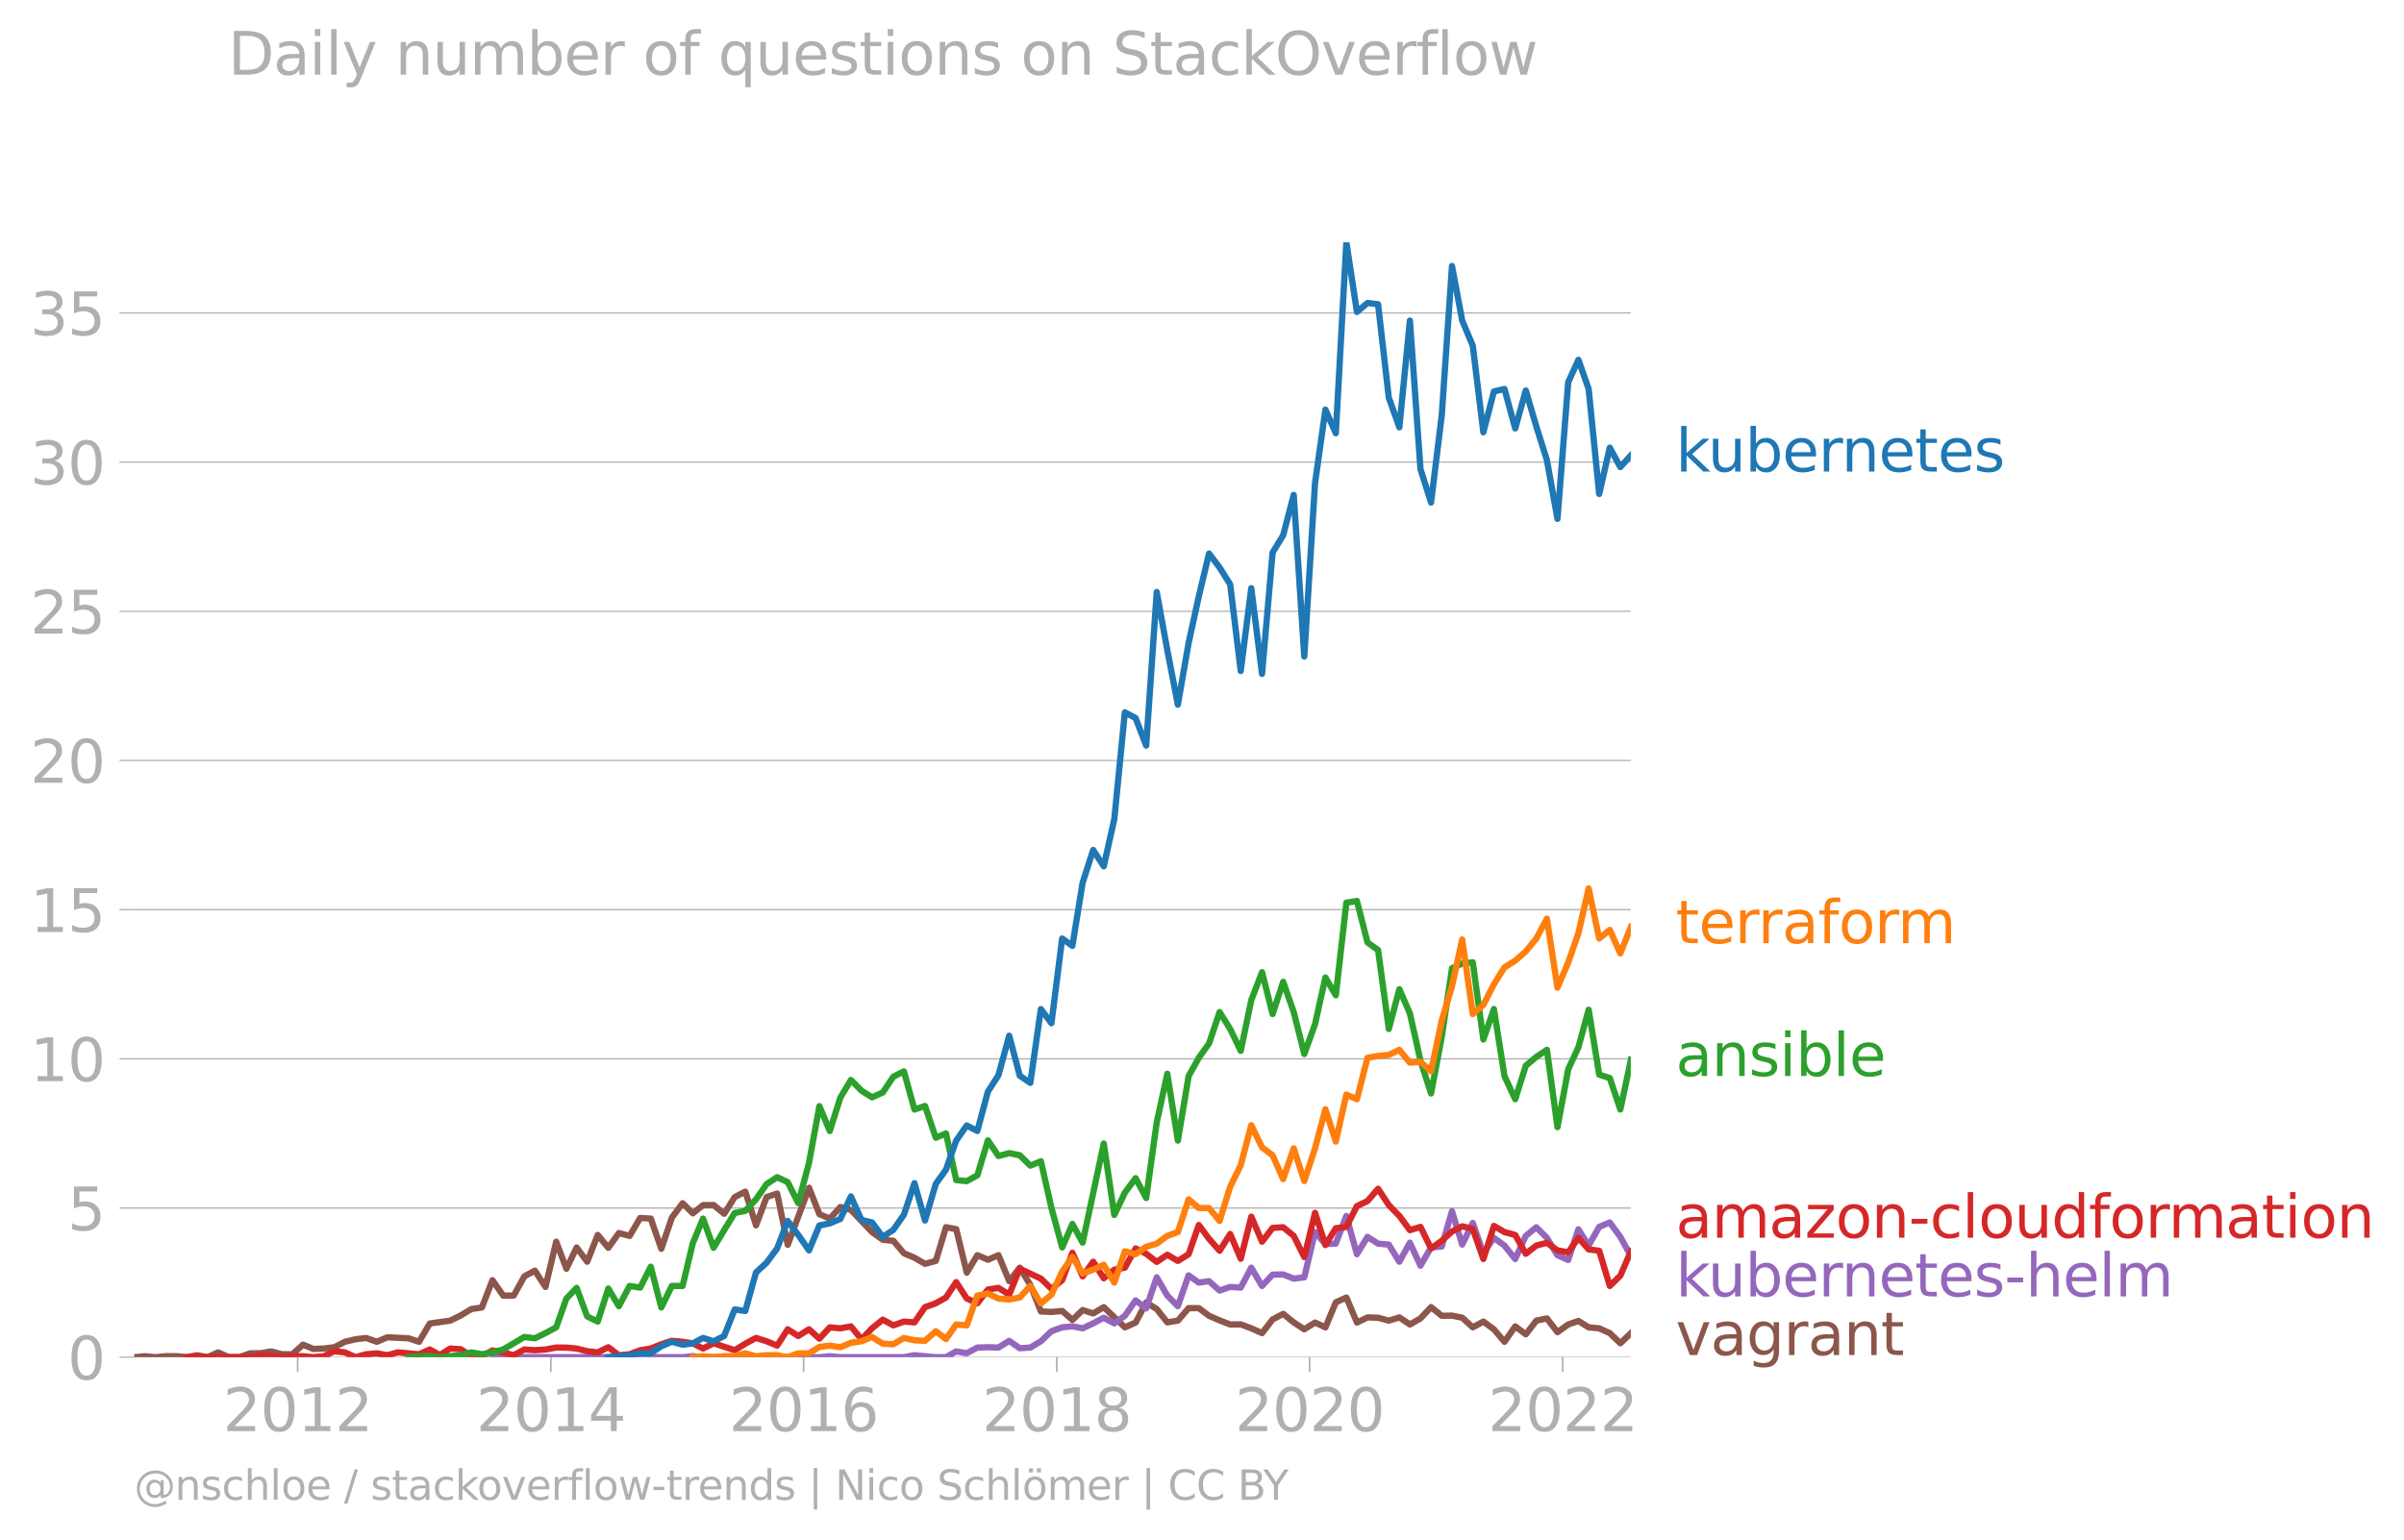 <svg xmlns:xlink="http://www.w3.org/1999/xlink" width="764.844" height="489.969" viewBox="0 0 573.633 367.477" xmlns="http://www.w3.org/2000/svg"><defs><style>*{stroke-linejoin:round;stroke-linecap:butt}</style></defs><g id="figure_1"><path d="M0 367.477h573.633V0H0v367.477z" style="fill:none" id="patch_1"/><g id="axes_1"><path d="M32.015 323.95h357.12V57.838H32.015V323.95z" style="fill:none" id="patch_2"/><g id="matplotlib.axis_1"><g id="xtick_1"><g id="line2d_1"><defs><path id="m858d0b9841" d="M0 0v3.5" style="stroke:#b0b0b0;stroke-width:.4"/></defs><use xlink:href="#m858d0b9841" x="71.02" y="323.95" style="fill:#b0b0b0;stroke:#b0b0b0;stroke-width:.4"/></g><g style="fill:#b0b0b0" transform="matrix(.14 0 0 -.14 53.205 341.588)" id="text_1"><defs><path id="DejaVuSans-32" d="M1228 531h2203V0H469v531q359 372 979 998 621 627 780 809 303 340 423 576 121 236 121 464 0 372-261 606-261 235-680 235-297 0-627-103-329-103-704-313v638q381 153 712 231 332 78 607 78 725 0 1156-363 431-362 431-968 0-288-108-546-107-257-392-607-78-91-497-524-418-433-1181-1211z" transform="scale(.016)"/><path id="DejaVuSans-30" d="M2034 4250q-487 0-733-480-245-479-245-1442 0-959 245-1439 246-480 733-480 491 0 736 480 246 480 246 1439 0 963-246 1442-245 480-736 480zm0 500q785 0 1199-621 414-620 414-1801 0-1178-414-1799Q2819-91 2034-91q-784 0-1198 620-414 621-414 1799 0 1181 414 1801 414 621 1198 621z" transform="scale(.016)"/><path id="DejaVuSans-31" d="M794 531h1031v3560L703 3866v575l1116 225h631V531h1031V0H794v531z" transform="scale(.016)"/></defs><use xlink:href="#DejaVuSans-32"/><use xlink:href="#DejaVuSans-30" x="63.623"/><use xlink:href="#DejaVuSans-31" x="127.246"/><use xlink:href="#DejaVuSans-32" x="190.869"/></g></g><g id="xtick_2"><use xlink:href="#m858d0b9841" x="131.428" y="323.95" style="fill:#b0b0b0;stroke:#b0b0b0;stroke-width:.4" id="line2d_2"/><g style="fill:#b0b0b0" transform="matrix(.14 0 0 -.14 113.613 341.588)" id="text_2"><defs><path id="DejaVuSans-34" d="M2419 4116 825 1625h1594v2491zm-166 550h794V1625h666v-525h-666V0h-628v1100H313v609l1940 2957z" transform="scale(.016)"/></defs><use xlink:href="#DejaVuSans-32"/><use xlink:href="#DejaVuSans-30" x="63.623"/><use xlink:href="#DejaVuSans-31" x="127.246"/><use xlink:href="#DejaVuSans-34" x="190.869"/></g></g><g id="xtick_3"><use xlink:href="#m858d0b9841" x="191.754" y="323.95" style="fill:#b0b0b0;stroke:#b0b0b0;stroke-width:.4" id="line2d_3"/><g style="fill:#b0b0b0" transform="matrix(.14 0 0 -.14 173.94 341.588)" id="text_3"><defs><path id="DejaVuSans-36" d="M2113 2584q-425 0-674-291-248-290-248-796 0-503 248-796 249-292 674-292t673 292q248 293 248 796 0 506-248 796-248 291-673 291zm1253 1979v-575q-238 112-480 171-242 60-480 60-625 0-955-422-329-422-376-1275 184 272 462 417 279 145 613 145 703 0 1111-427 408-426 408-1160 0-719-425-1154Q2819-91 2113-91q-810 0-1238 620-428 621-428 1799 0 1106 525 1764t1409 658q238 0 480-47t505-140z" transform="scale(.016)"/></defs><use xlink:href="#DejaVuSans-32"/><use xlink:href="#DejaVuSans-30" x="63.623"/><use xlink:href="#DejaVuSans-31" x="127.246"/><use xlink:href="#DejaVuSans-36" x="190.869"/></g></g><g id="xtick_4"><use xlink:href="#m858d0b9841" x="252.163" y="323.95" style="fill:#b0b0b0;stroke:#b0b0b0;stroke-width:.4" id="line2d_4"/><g style="fill:#b0b0b0" transform="matrix(.14 0 0 -.14 234.348 341.588)" id="text_4"><defs><path id="DejaVuSans-38" d="M2034 2216q-450 0-708-241-257-241-257-662 0-422 257-663 258-241 708-241t709 242q260 243 260 662 0 421-258 662-257 241-711 241zm-631 268q-406 100-633 378-226 279-226 679 0 559 398 884 399 325 1092 325 697 0 1094-325t397-884q0-400-227-679-226-278-629-378 456-106 710-416 255-309 255-755 0-679-414-1042Q2806-91 2034-91q-771 0-1186 362-414 363-414 1042 0 446 256 755 257 310 713 416zm-231 997q0-362 226-565 227-203 636-203 407 0 636 203 230 203 230 565 0 363-230 566-229 203-636 203-409 0-636-203-226-203-226-566z" transform="scale(.016)"/></defs><use xlink:href="#DejaVuSans-32"/><use xlink:href="#DejaVuSans-30" x="63.623"/><use xlink:href="#DejaVuSans-31" x="127.246"/><use xlink:href="#DejaVuSans-38" x="190.869"/></g></g><g id="xtick_5"><use xlink:href="#m858d0b9841" x="312.488" y="323.95" style="fill:#b0b0b0;stroke:#b0b0b0;stroke-width:.4" id="line2d_5"/><g style="fill:#b0b0b0" transform="matrix(.14 0 0 -.14 294.673 341.588)" id="text_5"><use xlink:href="#DejaVuSans-32"/><use xlink:href="#DejaVuSans-30" x="63.623"/><use xlink:href="#DejaVuSans-32" x="127.246"/><use xlink:href="#DejaVuSans-30" x="190.869"/></g></g><g id="xtick_6"><use xlink:href="#m858d0b9841" x="372.897" y="323.95" style="fill:#b0b0b0;stroke:#b0b0b0;stroke-width:.4" id="line2d_6"/><g style="fill:#b0b0b0" transform="matrix(.14 0 0 -.14 355.082 341.588)" id="text_6"><use xlink:href="#DejaVuSans-32"/><use xlink:href="#DejaVuSans-30" x="63.623"/><use xlink:href="#DejaVuSans-32" x="127.246"/><use xlink:href="#DejaVuSans-32" x="190.869"/></g></g></g><g id="matplotlib.axis_2"><g id="ytick_1"><path d="M32.015 323.95h357.12" clip-path="url(#p05b1e4ebfd)" style="fill:none;stroke:#b0b0b0;stroke-width:.3;stroke-linecap:square" id="line2d_7"/><g id="line2d_8"><defs><path id="m69f01d75a2" d="M0 0h-3.5" style="stroke:#b0b0b0;stroke-width:.3"/></defs><use xlink:href="#m69f01d75a2" x="32.015" y="323.95" style="fill:#b0b0b0;stroke:#b0b0b0;stroke-width:.3"/></g><use xlink:href="#DejaVuSans-30" style="fill:#b0b0b0" transform="matrix(.14 0 0 -.14 16.108 329.269)" id="text_7"/></g><g id="ytick_2"><path d="M32.015 288.342h357.12" clip-path="url(#p05b1e4ebfd)" style="fill:none;stroke:#b0b0b0;stroke-width:.3;stroke-linecap:square" id="line2d_9"/><use xlink:href="#m69f01d75a2" x="32.015" y="288.342" style="fill:#b0b0b0;stroke:#b0b0b0;stroke-width:.3" id="line2d_10"/><g style="fill:#b0b0b0" transform="matrix(.14 0 0 -.14 16.108 293.66)" id="text_8"><defs><path id="DejaVuSans-35" d="M691 4666h2478v-532H1269V2991q137 47 274 70 138 23 276 23 781 0 1237-428 457-428 457-1159 0-753-469-1171Q2575-91 1722-91q-294 0-599 50Q819 9 494 109v635q281-153 581-228t634-75q541 0 856 284 316 284 316 772 0 487-316 771-315 285-856 285-253 0-505-56-251-56-513-175v2344z" transform="scale(.016)"/></defs><use xlink:href="#DejaVuSans-35"/></g></g><g id="ytick_3"><path d="M32.015 252.733h357.12" clip-path="url(#p05b1e4ebfd)" style="fill:none;stroke:#b0b0b0;stroke-width:.3;stroke-linecap:square" id="line2d_11"/><use xlink:href="#m69f01d75a2" x="32.015" y="252.733" style="fill:#b0b0b0;stroke:#b0b0b0;stroke-width:.3" id="line2d_12"/><g style="fill:#b0b0b0" transform="matrix(.14 0 0 -.14 7.2 258.052)" id="text_9"><use xlink:href="#DejaVuSans-31"/><use xlink:href="#DejaVuSans-30" x="63.623"/></g></g><g id="ytick_4"><path d="M32.015 217.125h357.12" clip-path="url(#p05b1e4ebfd)" style="fill:none;stroke:#b0b0b0;stroke-width:.3;stroke-linecap:square" id="line2d_13"/><use xlink:href="#m69f01d75a2" x="32.015" y="217.125" style="fill:#b0b0b0;stroke:#b0b0b0;stroke-width:.3" id="line2d_14"/><g style="fill:#b0b0b0" transform="matrix(.14 0 0 -.14 7.2 222.444)" id="text_10"><use xlink:href="#DejaVuSans-31"/><use xlink:href="#DejaVuSans-35" x="63.623"/></g></g><g id="ytick_5"><path d="M32.015 181.517h357.12" clip-path="url(#p05b1e4ebfd)" style="fill:none;stroke:#b0b0b0;stroke-width:.3;stroke-linecap:square" id="line2d_15"/><use xlink:href="#m69f01d75a2" x="32.015" y="181.517" style="fill:#b0b0b0;stroke:#b0b0b0;stroke-width:.3" id="line2d_16"/><g style="fill:#b0b0b0" transform="matrix(.14 0 0 -.14 7.2 186.836)" id="text_11"><use xlink:href="#DejaVuSans-32"/><use xlink:href="#DejaVuSans-30" x="63.623"/></g></g><g id="ytick_6"><path d="M32.015 145.909h357.12" clip-path="url(#p05b1e4ebfd)" style="fill:none;stroke:#b0b0b0;stroke-width:.3;stroke-linecap:square" id="line2d_17"/><use xlink:href="#m69f01d75a2" x="32.015" y="145.909" style="fill:#b0b0b0;stroke:#b0b0b0;stroke-width:.3" id="line2d_18"/><g style="fill:#b0b0b0" transform="matrix(.14 0 0 -.14 7.2 151.228)" id="text_12"><use xlink:href="#DejaVuSans-32"/><use xlink:href="#DejaVuSans-35" x="63.623"/></g></g><g id="ytick_7"><path d="M32.015 110.3h357.12" clip-path="url(#p05b1e4ebfd)" style="fill:none;stroke:#b0b0b0;stroke-width:.3;stroke-linecap:square" id="line2d_19"/><use xlink:href="#m69f01d75a2" x="32.015" y="110.301" style="fill:#b0b0b0;stroke:#b0b0b0;stroke-width:.3" id="line2d_20"/><g style="fill:#b0b0b0" transform="matrix(.14 0 0 -.14 7.2 115.62)" id="text_13"><defs><path id="DejaVuSans-33" d="M2597 2516q453-97 707-404 255-306 255-756 0-690-475-1069Q2609-91 1734-91q-293 0-604 58T488 141v609q262-153 574-231 313-78 654-78 593 0 904 234t311 681q0 413-289 645-289 233-804 233h-544v519h569q465 0 712 186t247 536q0 359-255 551-254 193-729 193-260 0-557-57-297-56-653-174v562q360 100 674 150t592 50q719 0 1137-327 419-326 419-882 0-388-222-655t-631-370z" transform="scale(.016)"/></defs><use xlink:href="#DejaVuSans-33"/><use xlink:href="#DejaVuSans-30" x="63.623"/></g></g><g id="ytick_8"><path d="M32.015 74.692h357.12" clip-path="url(#p05b1e4ebfd)" style="fill:none;stroke:#b0b0b0;stroke-width:.3;stroke-linecap:square" id="line2d_21"/><use xlink:href="#m69f01d75a2" x="32.015" y="74.692" style="fill:#b0b0b0;stroke:#b0b0b0;stroke-width:.3" id="line2d_22"/><g style="fill:#b0b0b0" transform="matrix(.14 0 0 -.14 7.2 80.011)" id="text_14"><use xlink:href="#DejaVuSans-33"/><use xlink:href="#DejaVuSans-35" x="63.623"/></g></g></g><path d="m32.015 323.95 2.52-.23 2.52.23 2.521-.23h2.562l2.438.23 2.438-.46 2.52.46 2.52-1.149 2.521 1.149h2.52l2.562-.92 2.52-.03 2.521-.429 2.52.667 2.521.023 2.562-2.298 2.48 1.022 2.478-.103 2.52-.306 2.521-1.302 2.52-.597 2.521-.322 2.562.92 2.52-1.073 5.041.237 2.52.835 2.563-4.365 4.875-.689 2.52-1.24 2.521-1.517 2.52-.383 2.521-6.509 2.562 3.676 2.52-.015 2.52-4.58 2.521-1.355 2.52 3.882 2.562-10.797 2.438 6.457 2.438-5.078 2.52 3.4 2.52-6.387 2.521 3.063 2.52-3.522 2.563.689 2.52-4.289 2.52.154 2.521 7.206 2.52-7.436 2.562-3.446 2.438 2.42 2.438-1.96 2.52-.024 2.52 2.091 2.521-3.99 2.52-1.294 2.562 8.04 2.52-6.746 2.521-.834 2.52 12.229 5.083-13.608 2.48 6.298 2.478 1.054 2.52-2.765 2.521.697 5.041 5.284 2.562 1.838 2.52.252 2.52 2.964 2.521 1.072 2.52 1.455 2.563-.69 2.437-8.056 2.438.476 2.52 10.376 2.521-4.174 2.52 1.088 2.521-1.088 2.562 6.203 2.52-3.216 2.52 4.135 2.521 6.31 2.52.122 2.562-.23 2.438 2.126 2.438-2.355 2.52.812 2.521-1.501 5.04 4.824 2.563-1.148 2.52-4.787 2.52 1.57 2.521 3.178 2.52-.42 2.562-2.987 2.438.016 2.438 1.821 2.52 1.095 2.52.973 2.521-.023 2.52.942 2.563 1.149 2.52-3.278 2.52-1.317 2.52 2.03 2.521 1.646 2.562-1.608 2.48 1.148 2.478-5.973 2.52-1.148 2.521 5.973 2.52-1.226 2.521.077 2.562.69 2.52-.767 2.521 1.685 2.52-1.447 2.52-2.688 2.563 2.067 2.437-.04 2.438.5 2.52 2.297 2.521-1.378 2.52 1.853 2.521 2.971 2.562-3.676 2.52 1.892 2.52-3.27 2.521-.528 2.52 3.285 2.563-1.838 2.437-.837 2.438 1.526 2.52.238 2.521 1.14 2.52 2.42 2.521-2.42h0" clip-path="url(#p05b1e4ebfd)" style="fill:none;stroke:#8c564b;stroke-width:1.5;stroke-linecap:square" id="line2d_23"/><path d="m117.504 323.95 2.562-.23 2.52.23h40.286l2.438-.255 2.438.255h27.767l2.478-.23 2.52.23h15.164l2.521-.475 2.52.245 2.563.23h2.437l2.438-1.379 2.52.43 2.521-1.348 2.52-.077 2.521.077 2.562-1.609 2.52 1.77 2.52-.161 2.521-1.501 2.52-2.405 2.562-.919 2.438-.254 2.438.484 2.52-1.18 2.521-1.347 2.52 1.348 2.52-1.808 2.563-3.675 2.52 1.922 2.52-7.436 2.521 4.35 2.52 2.542 2.562-7.351 2.438 1.723 2.438-.345 2.52 2.244 2.52-.866 2.521.154 2.52-4.748 2.563 4.365 2.52-2.703 2.52-.054 2.52 1.003 2.521-.314 2.562-10.797 2.48 2.852 2.478-.095 2.52-6.601 2.521 9.128 2.52-4.143 2.521 1.616 2.562.23 2.52 4.089 2.521-4.55 2.52 5.5 2.52-4.35 2.563-.23 2.437-8.426 2.438 7.966 2.52-5.169 2.521 7.237 2.52-3.676 2.521 1.838 2.562 3.216 2.52-5.529 2.52-2.052 2.521 2.527 2.52 4.135 2.563 1.149 2.437-7.319 2.438 3.873 2.52-4.449 2.521-1.064 2.52 3.438 2.521 4.602" clip-path="url(#p05b1e4ebfd)" style="fill:none;stroke:#9467bd;stroke-width:1.5;stroke-linecap:square" id="line2d_24"/><path d="m44.576 323.95 2.438-.23 2.52.23h10.123l2.52-.475 5.042.475 2.52-.23h2.562l2.48.23 2.478-.23 2.52-1.195 2.521.276 2.52 1.149 2.521-.69 2.562-.23 2.52.445 2.52-.674 5.042.46 2.562-1.149 2.437 1.33 2.438-1.56 2.52.169 2.521 1.67 2.52-.009 2.521-1.37 2.562.46 2.52.673 2.52-1.363 2.521.176 2.52-.176 2.562-.46 2.438.009 2.438.221 2.52.643 2.52.276 2.521-1.225 2.52 1.914 2.563-.23 2.52-.972 2.52-.406 2.521-1.018 2.52-.82 2.562.23 2.438.37 2.438 1.238 2.52-1.256 5.041 1.662 2.52-1.554 2.562-1.379 2.52.797 2.521 1.041 2.52-3.89 2.521 1.593 2.562-1.608 2.48 2.241 2.478-2.7 2.52.237 2.521-.468 2.52 3.079 2.521-2.62 2.562-2.067 2.52 1.363 2.52-.903 2.521.191 2.52-3.637 2.563-.92 2.437-1.377 2.438-3.676 2.52 3.913 2.521 1.14 2.52-3.277 2.521-.398 2.562 1.608 2.52-6.195 5.041 2.374 2.52 2.443 2.562-2.068 2.438-6.547 2.438 5.628 2.52-3.491 2.521 3.95 2.52-2.051 2.52-.475 2.563-4.595 2.52 1.271 2.52 1.946 2.521-1.708 2.52 1.478 2.562-1.608 2.438-6.958 2.438 3.282 2.52 2.856 2.52-4.005 2.521 5.904 2.52-10.039 2.563 5.973 2.52-3.293 2.52-.153 2.52 2.052 2.521 5.07 2.562-10.568 2.48 7.692 2.478-4.016 2.52-.314 2.521-4.97 2.52-1.202 2.521-2.933 2.562 3.905 2.52 2.589 2.521 3.384 2.52-.773 2.52 5.138 2.563-1.838 2.437-2.215 2.438-1.23 2.52.62 2.521 7.19 2.52-7.902 2.521 1.47 2.562.69 2.52 4.486 2.52-1.96 2.521-.65 2.52 1.799 2.563.46 2.437-3.447 2.438 2.757 2.52.33 2.521 8.4 2.52-2.466 2.521-5.805h0" clip-path="url(#p05b1e4ebfd)" style="fill:none;stroke:#d62728;stroke-width:1.5;stroke-linecap:square" id="line2d_25"/><g style="fill:#1f77b4" transform="matrix(.14 0 0 -.14 399.849 112.556)" id="text_15"><defs><path id="DejaVuSans-6b" d="M581 4863h578V1991l1716 1509h734L1753 1863 3688 0h-750L1159 1709V0H581v4863z" transform="scale(.016)"/><path id="DejaVuSans-75" d="M544 1381v2119h575V1403q0-497 193-746 194-248 582-248 465 0 735 297 271 297 271 810v1984h575V0h-575v538q-209-319-486-474-276-155-642-155-603 0-916 375-312 375-312 1097zm1447 2203z" transform="scale(.016)"/><path id="DejaVuSans-62" d="M3116 1747q0 634-261 995t-717 361q-457 0-718-361t-261-995q0-634 261-995t718-361q456 0 717 361t261 995zM1159 2969q182 312 458 463 277 152 661 152 638 0 1036-506 399-506 399-1331T3314 415Q2916-91 2278-91q-384 0-661 152-276 152-458 464V0H581v4863h578V2969z" transform="scale(.016)"/><path id="DejaVuSans-65" d="M3597 1894v-281H953q38-594 358-905t892-311q331 0 642 81t618 244V178Q3153 47 2828-22t-659-69q-838 0-1327 487-489 488-489 1320 0 859 464 1363 464 505 1252 505 706 0 1117-455 411-454 411-1235zm-575 169q-6 471-264 752-258 282-683 282-481 0-770-272t-333-766l2050 4z" transform="scale(.016)"/><path id="DejaVuSans-72" d="M2631 2963q-97 56-211 82-114 27-251 27-488 0-749-317t-261-911V0H581v3500h578v-544q182 319 472 473 291 155 707 155 59 0 131-8 72-7 159-23l3-590z" transform="scale(.016)"/><path id="DejaVuSans-6e" d="M3513 2113V0h-575v2094q0 497-194 743-194 247-581 247-466 0-735-297-269-296-269-809V0H581v3500h578v-544q207 316 486 472 280 156 646 156 603 0 912-373 310-373 310-1098z" transform="scale(.016)"/><path id="DejaVuSans-74" d="M1172 4494v-994h1184v-447H1172V1153q0-428 117-550t477-122h590V0h-590q-666 0-919 248-253 249-253 905v1900H172v447h422v994h578z" transform="scale(.016)"/><path id="DejaVuSans-73" d="M2834 3397v-544q-243 125-506 187-262 63-544 63-428 0-642-131t-214-394q0-200 153-314t616-217l197-44q612-131 870-370t258-667q0-488-386-773Q2250-91 1575-91q-281 0-586 55T347 128v594q319-166 628-249 309-82 613-82 406 0 624 139 219 139 219 392 0 234-158 359-157 125-692 241l-200 47q-534 112-772 345-237 233-237 639 0 494 350 762 350 269 994 269 318 0 599-47 282-46 519-140z" transform="scale(.016)"/></defs><use xlink:href="#DejaVuSans-6b"/><use xlink:href="#DejaVuSans-75" x="54.785"/><use xlink:href="#DejaVuSans-62" x="118.164"/><use xlink:href="#DejaVuSans-65" x="181.641"/><use xlink:href="#DejaVuSans-72" x="243.164"/><use xlink:href="#DejaVuSans-6e" x="282.527"/><use xlink:href="#DejaVuSans-65" x="345.906"/><use xlink:href="#DejaVuSans-74" x="407.43"/><use xlink:href="#DejaVuSans-65" x="446.639"/><use xlink:href="#DejaVuSans-73" x="508.162"/></g><g style="fill:#ff7f0e" transform="matrix(.14 0 0 -.14 399.849 225.123)" id="text_16"><defs><path id="DejaVuSans-61" d="M2194 1759q-697 0-966-159t-269-544q0-306 202-486 202-179 548-179 479 0 768 339t289 901v128h-572zm1147 238V0h-575v531q-197-318-491-470T1556-91q-537 0-855 302-317 302-317 808 0 590 395 890 396 300 1180 300h807v57q0 397-261 614t-733 217q-300 0-585-72-284-72-546-216v532q315 122 612 182 297 61 578 61 760 0 1135-394 375-393 375-1193z" transform="scale(.016)"/><path id="DejaVuSans-66" d="M2375 4863v-479h-550q-309 0-430-125-120-125-120-450v-309h947v-447h-947V0H697v3053H147v447h550v244q0 584 272 851 272 268 862 268h544z" transform="scale(.016)"/><path id="DejaVuSans-6f" d="M1959 3097q-462 0-731-361t-269-989q0-628 267-989 268-361 733-361 460 0 728 362 269 363 269 988 0 622-269 986-268 364-728 364zm0 487q750 0 1178-488 429-487 429-1349 0-859-429-1349Q2709-91 1959-91q-753 0-1180 489-426 490-426 1349 0 862 426 1349 427 488 1180 488z" transform="scale(.016)"/><path id="DejaVuSans-6d" d="M3328 2828q216 388 516 572t706 184q547 0 844-383 297-382 297-1088V0h-578v2094q0 503-179 746-178 244-543 244-447 0-707-297-259-296-259-809V0h-578v2094q0 506-178 748t-550 242q-441 0-701-298-259-298-259-808V0H581v3500h578v-544q197 322 472 475t653 153q382 0 649-194 267-193 395-562z" transform="scale(.016)"/></defs><use xlink:href="#DejaVuSans-74"/><use xlink:href="#DejaVuSans-65" x="39.209"/><use xlink:href="#DejaVuSans-72" x="100.732"/><use xlink:href="#DejaVuSans-72" x="140.096"/><use xlink:href="#DejaVuSans-61" x="181.209"/><use xlink:href="#DejaVuSans-66" x="242.488"/><use xlink:href="#DejaVuSans-6f" x="277.693"/><use xlink:href="#DejaVuSans-72" x="338.875"/><use xlink:href="#DejaVuSans-6d" x="378.238"/></g><g style="fill:#2ca02c" transform="matrix(.14 0 0 -.14 399.849 256.826)" id="text_17"><defs><path id="DejaVuSans-69" d="M603 3500h575V0H603v3500zm0 1363h575v-729H603v729z" transform="scale(.016)"/><path id="DejaVuSans-6c" d="M603 4863h575V0H603v4863z" transform="scale(.016)"/></defs><use xlink:href="#DejaVuSans-61"/><use xlink:href="#DejaVuSans-6e" x="61.279"/><use xlink:href="#DejaVuSans-73" x="124.658"/><use xlink:href="#DejaVuSans-69" x="176.758"/><use xlink:href="#DejaVuSans-62" x="204.541"/><use xlink:href="#DejaVuSans-6c" x="268.018"/><use xlink:href="#DejaVuSans-65" x="295.801"/></g><g style="fill:#d62728" transform="matrix(.14 0 0 -.14 399.849 295.435)" id="text_18"><defs><path id="DejaVuSans-7a" d="M353 3500h2731v-525L922 459h2162V0H275v525l2163 2516H353v459z" transform="scale(.016)"/><path id="DejaVuSans-2d" d="M313 2009h1684v-512H313v512z" transform="scale(.016)"/><path id="DejaVuSans-63" d="M3122 3366v-538q-244 135-489 202t-495 67q-560 0-870-355-309-354-309-995t309-996q310-354 870-354 250 0 495 67t489 202V134Q2881 22 2623-34q-257-57-548-57-791 0-1257 497-465 497-465 1341 0 856 470 1346 471 491 1290 491 265 0 518-55 253-54 491-163z" transform="scale(.016)"/><path id="DejaVuSans-64" d="M2906 2969v1894h575V0h-575v525q-181-312-458-464-276-152-664-152-634 0-1033 506-398 507-398 1332t398 1331q399 506 1033 506 388 0 664-152 277-151 458-463zM947 1747q0-634 261-995t717-361q456 0 718 361 263 361 263 995t-263 995q-262 361-718 361t-717-361q-261-361-261-995z" transform="scale(.016)"/></defs><use xlink:href="#DejaVuSans-61"/><use xlink:href="#DejaVuSans-6d" x="61.279"/><use xlink:href="#DejaVuSans-61" x="158.691"/><use xlink:href="#DejaVuSans-7a" x="219.971"/><use xlink:href="#DejaVuSans-6f" x="272.461"/><use xlink:href="#DejaVuSans-6e" x="333.643"/><use xlink:href="#DejaVuSans-2d" x="397.021"/><use xlink:href="#DejaVuSans-63" x="433.105"/><use xlink:href="#DejaVuSans-6c" x="488.086"/><use xlink:href="#DejaVuSans-6f" x="515.869"/><use xlink:href="#DejaVuSans-75" x="577.051"/><use xlink:href="#DejaVuSans-64" x="640.43"/><use xlink:href="#DejaVuSans-66" x="703.906"/><use xlink:href="#DejaVuSans-6f" x="739.111"/><use xlink:href="#DejaVuSans-72" x="800.293"/><use xlink:href="#DejaVuSans-6d" x="839.656"/><use xlink:href="#DejaVuSans-61" x="937.068"/><use xlink:href="#DejaVuSans-74" x="998.348"/><use xlink:href="#DejaVuSans-69" x="1037.557"/><use xlink:href="#DejaVuSans-6f" x="1065.34"/><use xlink:href="#DejaVuSans-6e" x="1126.521"/></g><g style="fill:#9467bd" transform="matrix(.14 0 0 -.14 399.849 309.435)" id="text_19"><defs><path id="DejaVuSans-68" d="M3513 2113V0h-575v2094q0 497-194 743-194 247-581 247-466 0-735-297-269-296-269-809V0H581v4863h578V2956q207 316 486 472 280 156 646 156 603 0 912-373 310-373 310-1098z" transform="scale(.016)"/></defs><use xlink:href="#DejaVuSans-6b"/><use xlink:href="#DejaVuSans-75" x="54.785"/><use xlink:href="#DejaVuSans-62" x="118.164"/><use xlink:href="#DejaVuSans-65" x="181.641"/><use xlink:href="#DejaVuSans-72" x="243.164"/><use xlink:href="#DejaVuSans-6e" x="282.527"/><use xlink:href="#DejaVuSans-65" x="345.906"/><use xlink:href="#DejaVuSans-74" x="407.43"/><use xlink:href="#DejaVuSans-65" x="446.639"/><use xlink:href="#DejaVuSans-73" x="508.162"/><use xlink:href="#DejaVuSans-2d" x="560.262"/><use xlink:href="#DejaVuSans-68" x="596.346"/><use xlink:href="#DejaVuSans-65" x="659.725"/><use xlink:href="#DejaVuSans-6c" x="721.248"/><use xlink:href="#DejaVuSans-6d" x="749.031"/></g><g style="fill:#8c564b" transform="matrix(.14 0 0 -.14 399.849 323.435)" id="text_20"><defs><path id="DejaVuSans-76" d="M191 3500h609L1894 563l1094 2937h609L2284 0h-781L191 3500z" transform="scale(.016)"/><path id="DejaVuSans-67" d="M2906 1791q0 625-258 968-257 344-723 344-462 0-720-344-258-343-258-968 0-622 258-966t720-344q466 0 723 344 258 344 258 966zm575-1357q0-893-397-1329-396-436-1215-436-303 0-572 45t-522 139v559q253-137 500-202 247-66 503-66 566 0 847 295t281 892v285q-178-310-456-463T1784 0Q1141 0 747 490 353 981 353 1791q0 812 394 1302 394 491 1037 491 388 0 666-153t456-462v531h575V434z" transform="scale(.016)"/></defs><use xlink:href="#DejaVuSans-76"/><use xlink:href="#DejaVuSans-61" x="59.18"/><use xlink:href="#DejaVuSans-67" x="120.459"/><use xlink:href="#DejaVuSans-72" x="183.936"/><use xlink:href="#DejaVuSans-61" x="225.049"/><use xlink:href="#DejaVuSans-6e" x="286.328"/><use xlink:href="#DejaVuSans-74" x="349.707"/></g><g style="fill:#b0b0b0" transform="matrix(.097 0 0 -.097 32.015 357.986)" id="text_21"><defs><path id="DejaVuSans-40" d="M2381 1678q0-447 222-702 222-254 610-254 384 0 604 256 221 256 221 700 0 438-225 695-225 258-607 258-378 0-602-256-223-256-223-697zm1703-934q-187-241-429-355t-564-114q-538 0-874 389t-336 1014q0 625 337 1015 338 391 873 391 322 0 565-117 244-117 428-354v409h447V722q457 69 714 417 258 349 258 902 0 334-99 628-98 294-298 544-325 409-792 626t-1017 217q-384 0-738-102-353-101-653-301-490-319-767-836-276-517-276-1120 0-497 179-932 180-434 521-765 328-325 759-495 431-171 922-171 403 0 792 136t714 389l281-347q-390-303-851-464t-936-161q-578 0-1091 205-512 205-912 595Q841 78 631 592q-209 514-209 1105 0 569 212 1084 213 516 607 907 403 396 931 607t1119 211q662 0 1229-272 568-271 952-771 234-307 357-666 124-359 124-744 0-822-497-1297T4084 263v481z" transform="scale(.016)"/><path id="DejaVuSans-2f" d="M1625 4666h531L531-594H0l1625 5260z" transform="scale(.016)"/><path id="DejaVuSans-77" d="M269 3500h575l719-2731 715 2731h678l719-2731 716 2731h575L4050 0h-678l-753 2869L1863 0h-679L269 3500z" transform="scale(.016)"/><path id="DejaVuSans-7c" d="M1344 4891v-6400H813v6400h531z" transform="scale(.016)"/><path id="DejaVuSans-4e" d="M628 4666h850L3547 763v3903h612V0h-850L1241 3903V0H628v4666z" transform="scale(.016)"/><path id="DejaVuSans-53" d="M3425 4513v-616q-359 172-678 256-319 85-616 85-515 0-795-200t-280-569q0-310 186-468 186-157 705-254l381-78q706-135 1042-474t336-907q0-679-455-1029Q2797-91 1919-91q-331 0-705 75-373 75-773 222v650q384-215 753-325 369-109 725-109 540 0 834 212 294 213 294 607 0 343-211 537t-692 291l-385 75q-706 140-1022 440-315 300-315 835 0 619 436 975t1201 356q329 0 669-60 341-59 697-177z" transform="scale(.016)"/><path id="DejaVuSans-f6" d="M1959 3097q-462 0-731-361t-269-989q0-628 267-989 268-361 733-361 460 0 728 362 269 363 269 988 0 622-269 986-268 364-728 364zm0 487q750 0 1178-488 429-487 429-1349 0-859-429-1349Q2709-91 1959-91q-753 0-1180 489-426 490-426 1349 0 862 426 1349 427 488 1180 488zm295 1266h634v-631h-634v631zm-1222 0h634v-631h-634v631z" transform="scale(.016)"/><path id="DejaVuSans-43" d="M4122 4306v-665q-319 297-680 443-361 147-767 147-800 0-1225-489t-425-1414q0-922 425-1411t1225-489q406 0 767 147t680 444V359q-331-225-702-338-370-112-782-112-1060 0-1670 648-609 649-609 1771 0 1125 609 1773 610 649 1670 649 418 0 788-111 371-111 696-333z" transform="scale(.016)"/><path id="DejaVuSans-42" d="M1259 2228V519h1013q509 0 754 211 246 211 246 645 0 438-246 645-245 208-754 208H1259zm0 1919V2741h935q462 0 688 173 227 174 227 530 0 353-227 528-226 175-688 175h-935zm-631 519h1613q722 0 1112-300 391-300 391-853 0-429-200-682t-588-315q466-100 724-418 258-317 258-792 0-625-425-966Q3088 0 2303 0H628v4666z" transform="scale(.016)"/><path id="DejaVuSans-59" d="M-13 4666h679l1293-1919 1285 1919h678L2272 2222V0h-634v2222L-13 4666z" transform="scale(.016)"/></defs><use xlink:href="#DejaVuSans-40"/><use xlink:href="#DejaVuSans-6e" x="100"/><use xlink:href="#DejaVuSans-73" x="163.379"/><use xlink:href="#DejaVuSans-63" x="215.479"/><use xlink:href="#DejaVuSans-68" x="270.459"/><use xlink:href="#DejaVuSans-6c" x="333.838"/><use xlink:href="#DejaVuSans-6f" x="361.621"/><use xlink:href="#DejaVuSans-65" x="422.803"/><use xlink:href="#DejaVuSans-20" x="484.326"/><use xlink:href="#DejaVuSans-2f" x="516.113"/><use xlink:href="#DejaVuSans-20" x="549.805"/><use xlink:href="#DejaVuSans-73" x="581.592"/><use xlink:href="#DejaVuSans-74" x="633.691"/><use xlink:href="#DejaVuSans-61" x="672.9"/><use xlink:href="#DejaVuSans-63" x="734.18"/><use xlink:href="#DejaVuSans-6b" x="789.16"/><use xlink:href="#DejaVuSans-6f" x="843.445"/><use xlink:href="#DejaVuSans-76" x="904.627"/><use xlink:href="#DejaVuSans-65" x="963.807"/><use xlink:href="#DejaVuSans-72" x="1025.33"/><use xlink:href="#DejaVuSans-66" x="1066.443"/><use xlink:href="#DejaVuSans-6c" x="1101.648"/><use xlink:href="#DejaVuSans-6f" x="1129.432"/><use xlink:href="#DejaVuSans-77" x="1190.613"/><use xlink:href="#DejaVuSans-2d" x="1272.4"/><use xlink:href="#DejaVuSans-74" x="1308.484"/><use xlink:href="#DejaVuSans-72" x="1347.693"/><use xlink:href="#DejaVuSans-65" x="1386.557"/><use xlink:href="#DejaVuSans-6e" x="1448.08"/><use xlink:href="#DejaVuSans-64" x="1511.459"/><use xlink:href="#DejaVuSans-73" x="1574.936"/><use xlink:href="#DejaVuSans-20" x="1627.035"/><use xlink:href="#DejaVuSans-7c" x="1658.822"/><use xlink:href="#DejaVuSans-20" x="1692.514"/><use xlink:href="#DejaVuSans-4e" x="1724.301"/><use xlink:href="#DejaVuSans-69" x="1799.105"/><use xlink:href="#DejaVuSans-63" x="1826.889"/><use xlink:href="#DejaVuSans-6f" x="1881.869"/><use xlink:href="#DejaVuSans-20" x="1943.051"/><use xlink:href="#DejaVuSans-53" x="1974.838"/><use xlink:href="#DejaVuSans-63" x="2038.314"/><use xlink:href="#DejaVuSans-68" x="2093.295"/><use xlink:href="#DejaVuSans-6c" x="2156.674"/><use xlink:href="#DejaVuSans-f6" x="2184.457"/><use xlink:href="#DejaVuSans-6d" x="2245.639"/><use xlink:href="#DejaVuSans-65" x="2343.051"/><use xlink:href="#DejaVuSans-72" x="2404.574"/><use xlink:href="#DejaVuSans-20" x="2445.688"/><use xlink:href="#DejaVuSans-7c" x="2477.475"/><use xlink:href="#DejaVuSans-20" x="2511.166"/><use xlink:href="#DejaVuSans-43" x="2542.953"/><use xlink:href="#DejaVuSans-43" x="2612.777"/><use xlink:href="#DejaVuSans-20" x="2682.602"/><use xlink:href="#DejaVuSans-42" x="2714.389"/><use xlink:href="#DejaVuSans-59" x="2777.492"/></g><g style="fill:#b0b0b0" transform="matrix(.14 0 0 -.14 54.43 17.838)" id="text_22"><defs><path id="DejaVuSans-44" d="M1259 4147V519h763q966 0 1414 437 448 438 448 1382 0 937-448 1373t-1414 436h-763zm-631 519h1297q1356 0 1990-564 635-564 635-1764 0-1207-638-1773Q3275 0 1925 0H628v4666z" transform="scale(.016)"/><path id="DejaVuSans-79" d="M2059-325q-243-625-475-815-231-191-618-191H506v481h338q237 0 368 113 132 112 291 531l103 262L191 3500h609L1894 763l1094 2737h609L2059-325z" transform="scale(.016)"/><path id="DejaVuSans-71" d="M947 1747q0-634 261-995t717-361q456 0 718 361 263 361 263 995t-263 995q-262 361-718 361t-717-361q-261-361-261-995zM2906 525q-181-312-458-464-276-152-664-152-634 0-1033 506-398 507-398 1332t398 1331q399 506 1033 506 388 0 664-152 277-151 458-463v531h575v-4831h-575V525z" transform="scale(.016)"/><path id="DejaVuSans-4f" d="M2522 4238q-688 0-1093-513-404-512-404-1397 0-881 404-1394 405-512 1093-512 687 0 1089 512 402 513 402 1394 0 885-402 1397-402 513-1089 513zm0 512q981 0 1568-658 588-658 588-1764 0-1103-588-1761Q3503-91 2522-91q-984 0-1574 656-589 657-589 1763t589 1764q590 658 1574 658z" transform="scale(.016)"/></defs><use xlink:href="#DejaVuSans-44"/><use xlink:href="#DejaVuSans-61" x="77.002"/><use xlink:href="#DejaVuSans-69" x="138.281"/><use xlink:href="#DejaVuSans-6c" x="166.064"/><use xlink:href="#DejaVuSans-79" x="193.848"/><use xlink:href="#DejaVuSans-20" x="253.027"/><use xlink:href="#DejaVuSans-6e" x="284.814"/><use xlink:href="#DejaVuSans-75" x="348.193"/><use xlink:href="#DejaVuSans-6d" x="411.572"/><use xlink:href="#DejaVuSans-62" x="508.984"/><use xlink:href="#DejaVuSans-65" x="572.461"/><use xlink:href="#DejaVuSans-72" x="633.984"/><use xlink:href="#DejaVuSans-20" x="675.098"/><use xlink:href="#DejaVuSans-6f" x="706.885"/><use xlink:href="#DejaVuSans-66" x="768.066"/><use xlink:href="#DejaVuSans-20" x="803.271"/><use xlink:href="#DejaVuSans-71" x="835.059"/><use xlink:href="#DejaVuSans-75" x="898.535"/><use xlink:href="#DejaVuSans-65" x="961.914"/><use xlink:href="#DejaVuSans-73" x="1023.438"/><use xlink:href="#DejaVuSans-74" x="1075.537"/><use xlink:href="#DejaVuSans-69" x="1114.746"/><use xlink:href="#DejaVuSans-6f" x="1142.529"/><use xlink:href="#DejaVuSans-6e" x="1203.711"/><use xlink:href="#DejaVuSans-73" x="1267.09"/><use xlink:href="#DejaVuSans-20" x="1319.189"/><use xlink:href="#DejaVuSans-6f" x="1350.977"/><use xlink:href="#DejaVuSans-6e" x="1412.158"/><use xlink:href="#DejaVuSans-20" x="1475.537"/><use xlink:href="#DejaVuSans-53" x="1507.324"/><use xlink:href="#DejaVuSans-74" x="1570.801"/><use xlink:href="#DejaVuSans-61" x="1610.01"/><use xlink:href="#DejaVuSans-63" x="1671.289"/><use xlink:href="#DejaVuSans-6b" x="1726.27"/><use xlink:href="#DejaVuSans-4f" x="1784.18"/><use xlink:href="#DejaVuSans-76" x="1862.891"/><use xlink:href="#DejaVuSans-65" x="1922.07"/><use xlink:href="#DejaVuSans-72" x="1983.594"/><use xlink:href="#DejaVuSans-66" x="2024.707"/><use xlink:href="#DejaVuSans-6c" x="2059.912"/><use xlink:href="#DejaVuSans-6f" x="2087.695"/><use xlink:href="#DejaVuSans-77" x="2148.877"/></g><path d="m97.464 323.95 2.52-.23h2.563l2.437.23 2.438-.23 2.52-.245 2.521-.674 2.52.437 2.521-.437 2.562-.689 2.52-1.486 2.52-1.5 2.521.313 2.52-1.232 2.562-1.379 2.438-6.867 2.438-2.552 2.52 6.808 2.52 1.233 2.521-7.88 2.52 4.204 2.563-4.824 2.52.383 2.52-4.978 2.521 9.725 2.52-5.13h2.562l2.438-10.215 2.438-5.866 2.52 6.968 2.52-4.212 2.521-4.096 2.52-.498 2.562-2.757 2.52-3.63 2.521-1.654 2.52 1.18 2.521 5.023 2.562-9.649 2.48-13.514 2.478 5.933 2.52-7.971 2.521-4.205 2.52 2.543 2.521 1.593 2.562-1.149 2.52-3.768 2.52-1.286 2.521 9.12 2.52-.85 2.563 7.581 2.437-1.033 2.438 11.141 2.52.253 2.521-1.401 2.52-8.332 2.521 3.737 2.562-.689 2.52.513 2.52 2.473 2.521-1.049 2.52 11.158 2.562 9.419 2.438-5.604 2.438 4.455 2.52-11.831 2.521-11.831 2.52 17.053 2.52-5.337 2.563-3.446 2.52 4.748 2.52-18.072 2.521-11.602 2.52 15.966 2.562-15.391 2.438-4.39 2.438-3.421 2.52-7.482 2.52 4.036 2.521 5.222 2.52-12.114 2.563-6.662 2.52 9.993 2.52-7.696 2.52 7.221 2.521 10.009 2.562-7.122 2.48-11.13 2.478 4.238 2.52-22.108 2.521-.405 2.52 9.901 2.521 1.815 2.562 18.838 2.52-9.496 2.521 5.82 2.52 11.272 2.52 7.796 2.563-13.554 2.437-16.336 2.438-1.124 2.52-.283 2.521 18.432 2.52-7.275 2.521 16.005 2.562 5.513 2.52-7.987 2.52-2.121 2.521-1.677 2.52 18.447 2.563-13.784 2.437-5.324 2.438-8.919 2.52 15.515 2.521.796 2.52 7.512 2.521-11.877" clip-path="url(#p05b1e4ebfd)" style="fill:none;stroke:#2ca02c;stroke-width:1.5;stroke-linecap:square" id="line2d_26"/><path d="m165.31 323.95 2.438-.23 2.52.23 2.52-.23 2.521-.008 2.52-.681 2.562.69 2.52-.246 2.521.015 2.52.46 2.521-.92h2.562l2.48-1.536 2.478-.301 2.52.383 2.521-1.072 2.52-.352 2.521-1.027 2.562 1.609 2.52.13 2.52-1.509 2.521.56 2.52.13 2.563-2.298 2.437 1.879 2.438-3.487 2.52.214 2.521-7.106 2.52-.49 2.521 1.18 2.562.229 2.52-.46 2.52-2.756 2.521 4.18 2.52-2.113 2.562-5.513 2.438-3.463 2.438 3.922 2.52-.903 2.521-1.164 2.52 4.25 2.52-7.467 2.563.69 2.52-1.77 2.52-.757 2.521-1.854 2.52-.903 2.562-7.811 2.438 2.068h2.438l2.52 3.086 2.52-8.14 2.521-5.154 2.52-9.55 2.563 5.285 2.52 1.891 2.52 5.69 2.52-7.352 2.521 7.811 2.562-7.81 2.48-9.332 2.478 7.723 2.52-11.21 2.521 1.102 2.52-9.886 2.521-.452 2.562-.23 2.52-1.217 2.521 3.055 2.52-.206 2.52 2.274 2.563-12.176 2.437-8.106 2.438-11.191 2.52 17.804 2.521-2.183 2.52-4.939 2.521-4.02 2.562-1.608 2.52-2.206 2.52-3.078 2.521-4.755 2.52 16.471 2.563-5.973 2.437-7.04 2.438-10.649 2.52 11.938 2.521-2.06 2.52 5.621 2.521-6.31" clip-path="url(#p05b1e4ebfd)" style="fill:none;stroke:#ff7f0e;stroke-width:1.5;stroke-linecap:square" id="line2d_27"/><path d="m145.146 323.95 2.52-.23 2.563-.23 2.52-.49 2.52.03 2.521-1.691 2.52-1.065 2.562.69 2.438-.32 2.438-1.289 2.52.797 2.52-1.256 2.521-6.34 2.52.367 2.562-9.19 2.52-2.335 2.521-3.408 2.52-6.562 2.521 3.346 2.562 3.676 2.48-5.934 2.478-.499 2.52-1.064 2.521-5.368 2.52 5.605 2.521.598 2.562 3.446 2.52-1.67 2.52-3.614 2.521-7.543 2.52 8.921 2.563-8.73 2.437-3.413 2.438-6.925 2.52-3.622 2.521 1.325 2.52-9.396 2.521-3.928 2.562-9.42 2.52 9.55 2.52 1.708 2.521-17.613 2.52 3.37 2.562-20.217 2.438 1.756 2.438-15.08 2.52-7.811 2.521 3.905 2.52-11.264 2.52-25.493 2.563 1.379 2.52 6.547 2.52-36.642 2.521 13.853 2.52 13.026 2.562-14.703 2.438-11.142 2.438-10.223 2.52 3.339 2.52 4.012 2.521 20.676 2.52-19.757 2.563 20.446 2.52-28.938 2.52-4.143 2.52-9.626 2.521 38.572 2.562-41.351 2.48-17.579 2.478 5.633 2.52-45.571 2.521 16.625 2.52-2.145 2.521.307 2.562 22.284 2.52 7.083 2.521-25.462 2.52 35.432 2.52 7.987 2.563-20.905 2.437-35.543 2.438 13.03 2.52 5.995 2.521 20.653 2.52-9.733 2.521-.605 2.562 9.419 2.52-9.051 2.52 8.592 2.521 8.025 2.52 14.029 2.563-32.622 2.437-5.35 2.438 6.958 2.52 25.056 2.521-11.042 2.52 4.633 2.521-2.796" clip-path="url(#p05b1e4ebfd)" style="fill:none;stroke:#1f77b4;stroke-width:1.5;stroke-linecap:square" id="line2d_28"/></g></g><defs><clipPath id="p05b1e4ebfd"><path d="M32.015 57.838h357.12V323.95H32.015z"/></clipPath></defs></svg>